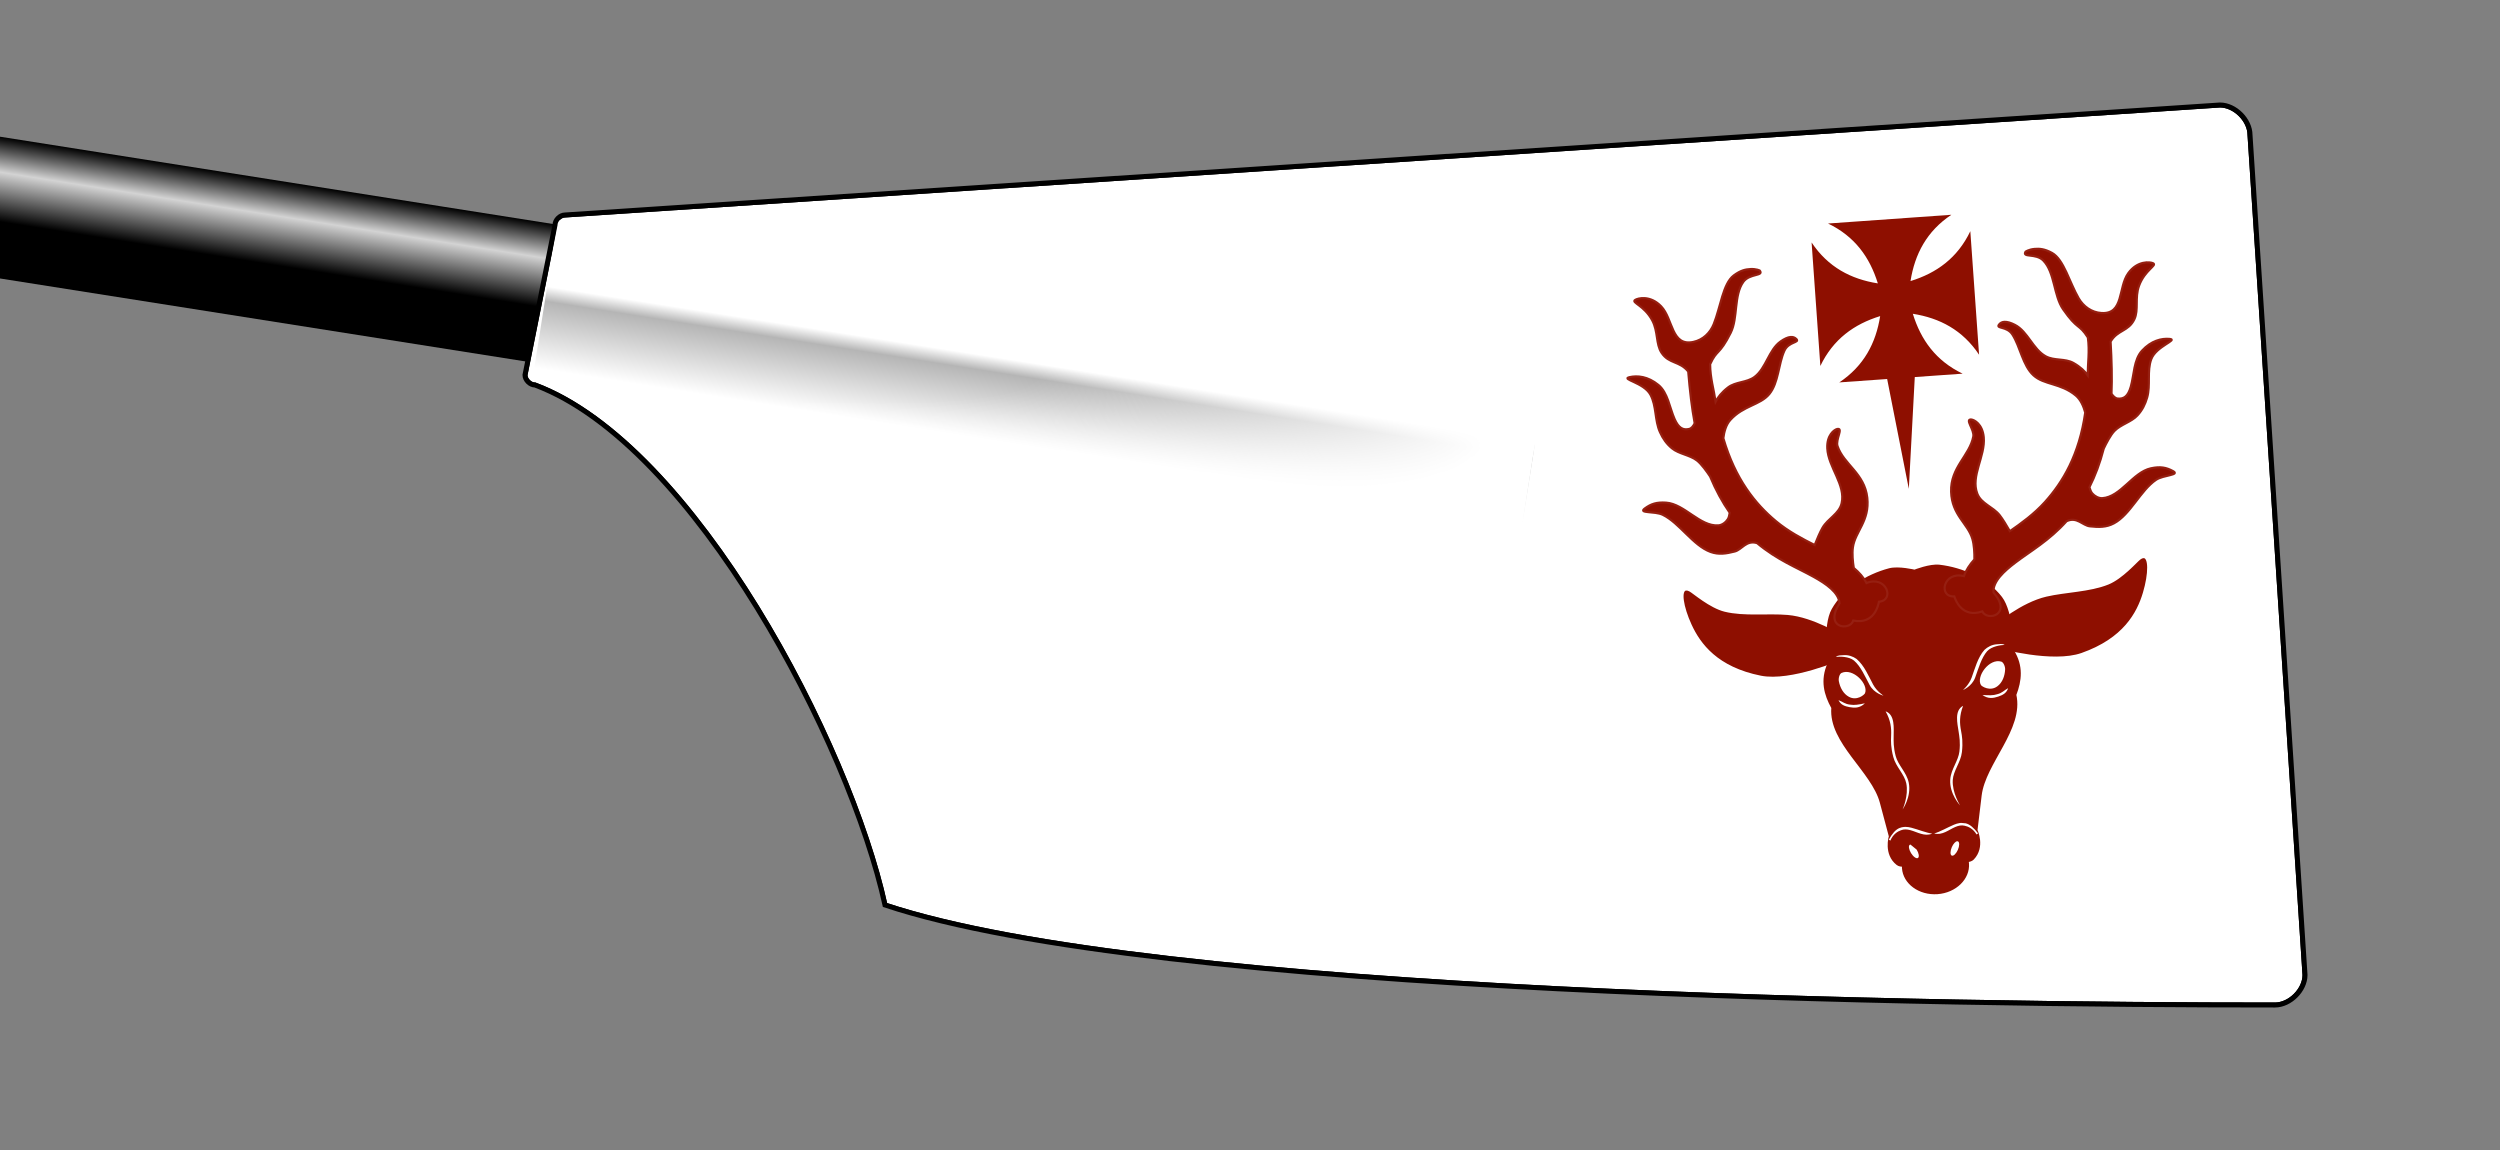 <?xml version="1.0" encoding="UTF-8" standalone="no"?>
<!--
I, the author of this work, hereby publish it under the following license:
Permission is granted to copy, distribute and/or modify this document under the 
terms of the GNU Free Documentation License, Version 1.2 or any later version 
published by the Free Software Foundation; with no Invariant Sections, no 
Front-Cover Texts, and no Back-Cover Texts. A copy of the license is included 
in the section entitled "GNU Free Documentation License".

This file is based on the template originaly found here: 
http://commons.wikimedia.org/wiki/Image:Rowing_Blade_Template.svg
For help on editing this file, please see that url.

Template by: Gary van der Merwe 2006
Derived work by:                                   <- Put your name here!
-->

<svg
   width="500"
   height="230"
   id="svg4726"
   version="1.1"
   inkscape:version="1.4 (e7c3feb1, 2024-10-09)"
   sodipodi:docname="Hertford_O1_Rowing_Blade.svg"
   inkscape:export-filename="Hertford_W1_Rowing_Blade.svg"
   inkscape:export-xdpi="96"
   inkscape:export-ydpi="96"
   xml:space="preserve"
   xmlns:inkscape="http://www.inkscape.org/namespaces/inkscape"
   xmlns:sodipodi="http://sodipodi.sourceforge.net/DTD/sodipodi-0.dtd"
   xmlns:xlink="http://www.w3.org/1999/xlink"
   xmlns="http://www.w3.org/2000/svg"
   xmlns:svg="http://www.w3.org/2000/svg"
   xmlns:rdf="http://www.w3.org/1999/02/22-rdf-syntax-ns#"
   xmlns:cc="http://creativecommons.org/ns#"
   xmlns:dc="http://purl.org/dc/elements/1.1/"><rect width="100%" height="100%" fill="#808080" stroke="none"/><sodipodi:namedview
     pagecolor="#ffffff"
     bordercolor="#666666"
     borderopacity="1"
     objecttolerance="10"
     gridtolerance="10"
     guidetolerance="10"
     inkscape:pageopacity="0"
     inkscape:pageshadow="2"
     inkscape:window-width="2040"
     inkscape:window-height="1347"
     id="namedview4769"
     showgrid="false"
     inkscape:zoom="2.5955487"
     inkscape:cx="264.68392"
     inkscape:cy="155.6511"
     inkscape:window-x="167"
     inkscape:window-y="25"
     inkscape:window-maximized="0"
     inkscape:current-layer="g3777-copy"
     inkscape:showpageshadow="2"
     inkscape:pagecheckerboard="0"
     inkscape:deskcolor="#d1d1d1" /><defs
     id="defs4728"><inkscape:path-effect
       effect="powerclip"
       message=""
       id="path-effect8"
       is_visible="true"
       lpeversion="1"
       inverse="true"
       flatten="false"
       hide_clip="false" /><inkscape:path-effect
       effect="powerclip"
       message=""
       id="path-effect5"
       is_visible="true"
       lpeversion="1"
       inverse="true"
       flatten="false"
       hide_clip="false" /><linearGradient
       y2="15"
       y1="-15"
       x2="0"
       gradientUnits="userSpaceOnUse"
       id="linearGradient20280"><stop
         id="stop20282"
         style="stop-color:#ffffff;stop-opacity:1;"
         offset="0" /><stop
         id="stop20284"
         style="stop-color:#ffffff;stop-opacity:1;"
         offset="0.45" /><stop
         id="stop20286"
         style="stop-color:#b5b5b5;stop-opacity:1;"
         offset="0.55" /><stop
         id="stop20288"
         style="stop-color:#ffffff;stop-opacity:1;"
         offset="1" /></linearGradient><radialGradient
       spreadMethod="pad"
       id="radialGradient20274"
       cx="0"
       cy="0"
       r="77.46"
       gradientTransform="scale(2.582,0.387)"
       fx="0"
       fy="0"
       gradientUnits="userSpaceOnUse"><stop
         offset="0.5"
         style="stop-color:#ffffff;stop-opacity:0;"
         id="stop20276" /><stop
         offset="0.95"
         style="stop-color:#ffffff;stop-opacity:1;"
         id="stop20278" /></radialGradient><linearGradient
       id="loomGradient"
       gradientUnits="userSpaceOnUse"
       x2="0"
       y1="-14"
       y2="14"><stop
         offset="0%"
         style="stop-color:black;"
         id="stop4731" /><stop
         offset="25%"
         style="stop-color:lightgray;"
         id="stop4733" /><stop
         offset="60%"
         style="stop-color:black;"
         id="stop4735" /></linearGradient><!-- Ensure these colors match up with the background of the spoon--><path
       id="spoonPath"
       d="M 105,75 C 105,76 106,77 107,77 C 139,89 170,149 177,181 C 231,199 389,201 455,201 C 458,201 461,198 461,195 L 450,27 C 450,24 447,21 444,21 L 113,43 C 112,43 111,44 111,45  Z" /><linearGradient
       inkscape:collect="always"
       xlink:href="#loomGradient"
       id="linearGradient16448"
       gradientUnits="userSpaceOnUse"
       gradientTransform="translate(117,41)"
       y1="-14"
       x2="0"
       y2="14" /><radialGradient
       inkscape:collect="always"
       xlink:href="#radialGradient20274"
       id="radialGradient20215"
       gradientUnits="userSpaceOnUse"
       gradientTransform="matrix(2.582,0,0,0.387,117,41)"
       cx="0"
       cy="0"
       fx="0"
       fy="0"
       r="77.46" /><linearGradient
       inkscape:collect="always"
       xlink:href="#linearGradient20280"
       id="linearGradient20218"
       gradientUnits="userSpaceOnUse"
       gradientTransform="translate(117,41)"
       y1="-15"
       x2="0"
       y2="15" /><clipPath
       clipPathUnits="userSpaceOnUse"
       id="clipPath4"><use
         style="fill:#ffffff;fill-opacity:0;stroke:#000000;stroke-width:1.002;stroke-dasharray:none"
         id="use5"
         strokewidth="1"
         xlink:href="#spoonPath"
         x="0"
         y="0"
         width="500"
         height="230"
         inkscape:label="spoon clip" /></clipPath><clipPath
       clipPathUnits="userSpaceOnUse"
       id="clipPath5-6"><circle
         style="display:none;fill:#ffffff;fill-opacity:1;stroke:#000000;stroke-width:0;stroke-dasharray:none;stroke-opacity:1"
         id="circle5-2"
         cx="418.251"
         cy="52.585"
         r="0.638"
         d="m 418.89,52.585 a 0.638,0.638 0 0 1 -0.638,0.638 0.638,0.638 0 0 1 -0.638,-0.638 0.638,0.638 0 0 1 0.638,-0.638 0.638,0.638 0 0 1 0.638,0.638 z" /><path
         id="lpe_path-effect5-8"
         style="fill:#ffffff;fill-opacity:1;stroke:#000000;stroke-width:0;stroke-dasharray:none;stroke-opacity:1"
         class="powerclip"
         d="m 373.443,42.733 h 55.281 V 177.577 h -55.281 z m 45.447,9.851 a 0.638,0.638 0 0 0 -0.638,-0.638 0.638,0.638 0 0 0 -0.638,0.638 0.638,0.638 0 0 0 0.638,0.638 0.638,0.638 0 0 0 0.638,-0.638 z" /></clipPath><inkscape:path-effect
       effect="powerclip"
       message=""
       id="path-effect5-5"
       is_visible="true"
       lpeversion="1"
       inverse="true"
       flatten="false"
       hide_clip="false" /><clipPath
       clipPathUnits="userSpaceOnUse"
       id="clipPath7"><path
         style="display:block;fill:#ffffff;fill-opacity:1;stroke:#000000;stroke-width:0;stroke-dasharray:none;stroke-opacity:1"
         d="m 417.624,51.83 c 0.257,-0.324 1.463,0.189 2.028,0.81 0.565,0.621 1.335,1.755 1.181,1.971 -0.154,0.216 -1.617,-0.729 -1.9,-1.053 -0.282,-0.324 -1.515,-1.404 -1.309,-1.728 z"
         id="path8"
         inkscape:label="eye" /></clipPath></defs><!-- loom of the blade --><!-- Any thing in here will be cliped to the shape of the spoon --><rect
     style="fill:none"
     id="background"
     height="230"
     width="500"
     y="0"
     x="0" /><rect
     style="fill:url(#linearGradient16448)"
     transform="matrix(0.988,0.156,-0.156,0.988,0,0)"
     x="-83"
     y="27"
     height="28"
     width="200"
     id="shaft" /><g
     id="g47816"
     inkscape:label="spoon"
     clip-path="url(#clipPath4)"><use
       style="fill:#ffffff;fill-opacity:1;stroke:#000000;stroke-opacity:1"
       id="spoon_face"
       strokewidth="1"
       xlink:href="#spoonPath"
       x="0"
       y="0"
       width="500"
       height="230"
       inkscape:label="spoon face" /><rect
       transform="matrix(0.988,0.156,-0.156,0.988,0,0)"
       style="fill:url(#linearGradient20218);stroke:none"
       id="transverse_gradient"
       class="spoon"
       width="200"
       height="30"
       y="26"
       x="117" /><rect
       transform="matrix(0.988,0.156,-0.156,0.988,0,0)"
       style="fill:url(#radialGradient20215);stroke:none"
       id="longitudinal_gradient"
       class="spoon"
       width="200"
       height="30"
       y="26"
       x="117" /><g
       id="g1"
       transform="matrix(0.254,-0.018,0.018,0.254,314.268,43.327)"
       inkscape:label="icon"><path
         id="path5016-copy"
         fill="#ffe24b"
         stroke="none"
         d="m 200.721,19.637 c 20.232,11.516 30.864,28.8 35.705,49.681 -20.858,-4.846 -38.121,-15.49 -49.625,-35.745 v 97.245 c 11.503,-20.255 28.767,-30.899 49.625,-35.745 -4.841,20.881 -15.472,38.164 -35.705,49.681 h 37.688 L 249.289,232 260.167,144.752 h 37.688 c -20.232,-11.516 -30.861,-28.8 -35.702,-49.681 20.857,4.847 38.121,15.49 49.625,35.745 V 33.572 c -11.503,20.255 -28.767,30.899 -49.625,35.745 4.841,-20.881 15.469,-38.164 35.702,-49.681 z"
         inkscape:label="cross"
         style="fill:#8e0f00;fill-opacity:1" /><g
         id="g3777-copy"
         inkscape:label="head"><path
           id="path3713"
           fill="#e1e1dc"
           stroke="#8e8e8e"
           stroke-width="1.7"
           stroke-linecap="round"
           d="m 276.492,528.86 c 0,12.78 -12.196,23.14 -27.241,23.14 -15.045,0 -27.241,-10.36 -27.241,-23.14 0,-12.78 12.196,-23.14 27.241,-23.14 15.045,0 27.241,10.36 27.241,23.14 z"
           inkscape:label="jaw"
           style="fill:#8e0f00;fill-opacity:1;stroke:#ffffff;stroke-opacity:1" /><g
           id="g3702"
           inkscape:label="ears"><path
             id="path3617"
             fill="#f0f0ec"
             stroke="#8e8e8e"
             stroke-width="1.7"
             d="m 69.478,298.453 c -5.525,-0.403 -4.184,13.64 1.268,28.111 5.911,15.692 18.181,35.139 52.063,44.441 23.545,6.464 64.674,-8.137 64.674,-8.137 l 1.768,-20.517 c 0,0 -21.31,-15.878 -41.703,-19.101 -15.483,-2.447 -34.205,-1.199 -49.124,-6.013 -11.226,-3.622 -23.447,-15.96 -26.15,-17.686 -1.078,-0.688 -2.006,-1.041 -2.796,-1.099 z m 359.547,0 c -0.789,0.057 -1.718,0.411 -2.796,1.099 -2.703,1.726 -14.924,14.064 -26.15,17.686 -14.919,4.813 -33.641,3.566 -49.124,6.013 -20.393,3.223 -41.703,19.101 -41.703,19.101 l 1.768,20.517 c 0,0 41.129,14.601 64.674,8.137 33.881,-9.302 46.151,-28.749 52.063,-44.441 5.452,-14.472 6.793,-28.514 1.268,-28.111 z"
             style="fill:#8e0f00;fill-opacity:1;stroke:#ffffff;stroke-opacity:1" /></g><path
           id="path3572"
           fill="#e1e1dc"
           stroke="#8e8e8e"
           stroke-width="1.7"
           d="m 240.885,536.74 c -4.436,-1.804 -7.034,-6.73 -11.339,-8.828 -3.114,-1.517 -7.504,-0.204 -10.079,-2.522 -9.589,-8.63 -4.269,-22.218 -4.269,-22.218 l -5.181,-26.965 c -4.872,-25.36 -36.874,-49.76 -32.757,-76.927 -5.068,-10.865 -7.249,-22.144 -0.63,-34.68 0,0 -1.775,-30.023 6.3,-42.247 10.03,-15.185 28.751,-24.967 46.616,-28.375 7.325,-1.397 19.705,2.522 19.705,2.522 0,0 12.38,-3.919 19.705,-2.522 17.865,3.407 36.586,13.19 46.616,28.375 8.074,12.224 6.3,42.247 6.3,42.247 6.619,12.537 4.438,23.815 -0.63,34.68 4.117,27.167 -27.885,51.567 -32.757,76.927 l -5.181,26.965 c 0,0 5.32,13.588 -4.269,22.218 -2.575,2.318 -6.965,1.005 -10.079,2.522 -4.305,2.098 -6.903,7.024 -11.339,8.828 -3.523,1.433 -8.366,1.261 -8.366,1.261 0,0 -4.843,0.172 -8.366,-1.261 z"
           inkscape:label="head"
           style="fill:#8e0f00;fill-opacity:1;stroke:#8e0f00;stroke-opacity:1" /><g
           id="g3734"
           inkscape:label="details"><path
             id="path3441"
             fill="#8e8e8e"
             stroke="none"
             d="m 188.989,358.688 c -2.156,0.024 -4.294,-0.4 -6.194,0.899 3.25,-0.086 10.311,0.395 14.016,3.92 4.958,4.901 7.79,13.125 10.913,20.08 3.025,6.737 10.269,9.072 10.269,9.072 0,0 -5.012,-3.685 -7.535,-9.302 -3.027,-6.741 -5.823,-15.335 -11.54,-20.985 -2.689,-2.23 -6.336,-3.723 -9.93,-3.683 z m 120.524,0 c -3.594,-0.04 -7.24,1.453 -9.93,3.683 -5.717,5.651 -8.512,14.244 -11.54,20.985 -2.523,5.617 -7.535,9.302 -7.535,9.302 0,0 7.244,-2.335 10.269,-9.072 3.123,-6.955 5.955,-15.179 10.913,-20.08 3.705,-3.525 10.766,-4.006 14.016,-3.92 -1.9,-1.298 -4.038,-0.875 -6.194,-0.899 z m -127.064,34.967 c 1.547,3.851 4.582,5.141 8.287,6.091 3.705,0.95 7.981,1.494 12.242,-2.167 -5.074,0.729 -8.535,1.02 -11.499,0.261 -4.348,-0.76 -5.525,-2.631 -9.031,-4.184 z m 133.604,0 c -3.506,1.554 -4.683,3.425 -9.031,4.184 -2.964,0.76 -6.424,0.468 -11.499,-0.261 4.261,3.662 8.537,3.117 12.242,2.167 3.705,-0.95 6.74,-2.239 8.287,-6.091 z m -97.299,11.369 c 3.474,7.42 3.701,13.379 2.953,19.541 -0.492,4.047 -0.893,9.013 0.506,16.587 0.761,4.116 2.789,7.691 4.663,11.134 1.874,3.443 3.591,6.746 4.063,10.22 1.332,9.808 -4.32,20.347 -4.32,20.347 0,0 7.813,-9.536 6.291,-20.751 -0.566,-4.169 -2.518,-7.789 -4.403,-11.252 -1.885,-3.463 -3.706,-6.774 -4.347,-10.244 -1.34,-7.25 -0.775,-11.703 -0.48,-15.682 0.462,-6.23 2.348,-16.743 -4.927,-19.901 z m 60.994,0 c -7.275,3.159 -5.389,13.671 -4.927,19.901 0.295,3.979 0.86,8.432 -0.48,15.682 -0.641,3.469 -2.463,6.781 -4.347,10.244 -1.885,3.463 -3.837,7.082 -4.403,11.252 -1.523,11.215 6.291,20.751 6.291,20.751 0,0 -5.651,-10.539 -4.32,-20.347 0.472,-3.474 2.189,-6.777 4.063,-10.22 1.874,-3.443 3.903,-7.019 4.663,-11.134 1.4,-7.575 0.998,-12.54 0.506,-16.587 -0.749,-6.161 -0.522,-12.121 2.953,-19.541 z m -52.932,91.602 c -1.193,0.012 -2.408,0.191 -3.633,0.589 -3.266,1.062 -5.951,3.874 -9.089,8.536 l 1.224,0.816 c 2.381,-4.83 6.241,-6.786 8.794,-7.498 2.464,-0.801 4.881,-0.456 7.482,0.44 5.203,1.791 10.741,6.063 16.867,3.897 -4.801,-0.996 -10.037,-3.72 -15.895,-5.736 -1.465,-0.504 -2.993,-0.881 -4.564,-1.002 z m 44.87,0 c -0.398,-0.005 -0.793,0.011 -1.186,0.041 -1.571,0.121 -3.099,0.498 -4.564,1.002 -5.859,2.016 -11.094,4.741 -15.895,5.736 6.126,2.166 11.664,-2.106 16.867,-3.897 2.602,-0.895 5.018,-1.241 7.482,-0.44 2.553,0.712 6.413,2.668 8.794,7.498 l 1.224,-0.816 c -3.139,-4.662 -5.823,-7.474 -9.089,-8.536 z m -40.871,14.155 c -0.188,0.006 -0.361,0.049 -0.515,0.129 -0.611,0.318 -0.901,1.194 -0.805,2.434 0.096,1.24 0.57,2.742 1.317,4.177 0.747,1.434 1.706,2.683 2.666,3.471 0.96,0.789 1.843,1.052 2.454,0.733 0.611,-0.318 0.901,-1.194 0.805,-2.434 -0.096,-1.24 -0.57,-2.742 -1.317,-4.177 z m 36.873,0 c -1.34,-0.05 -3.265,1.763 -4.605,4.334 -0.747,1.434 -1.221,2.937 -1.317,4.177 -0.096,1.24 0.193,2.115 0.805,2.434 0.611,0.319 1.494,0.055 2.454,-0.733 0.96,-0.789 1.919,-2.037 2.666,-3.471 0.747,-1.434 1.221,-2.937 1.317,-4.177 0.096,-1.24 -0.193,-2.115 -0.805,-2.434 z"
             inkscape:label="details"
             style="fill:#ffffff;fill-opacity:1" /><path
             id="path3439"
             fill="#ffffff"
             stroke="#8e8e8e"
             stroke-width="1.7"
             d="m 186.078,371.698 c -2.257,0.842 -3.415,4.797 -3.144,7.193 0.6,5.305 2.962,10.656 7.485,13.486 6.464,4.045 13.127,-0.703 13.923,-2.248 3.894,-7.565 -8.226,-22.173 -18.264,-18.431 z"
             inkscape:label="left eye"
             style="stroke:#8e0f00;stroke-opacity:1;fill:#ffffff;fill-opacity:1" /><path
             id="path3471"
             fill="#ffffff"
             stroke="#8e8e8e"
             stroke-width="1.7"
             d="m 312.424,371.698 c 2.257,0.842 3.415,4.797 3.144,7.193 -0.6,5.305 -2.962,10.656 -7.485,13.486 -6.464,4.045 -13.127,-0.703 -13.922,-2.248 -3.894,-7.565 8.226,-22.173 18.264,-18.431 z"
             style="stroke:#8e0f00;stroke-opacity:1;fill:#ffffff;fill-opacity:1"
             inkscape:label="right eye" /></g><g
           id="g3570"
           inkscape:label="antlers"><path
             id="path3509"
             fill="#ebd25d"
             stroke="#937500"
             stroke-width="1.7"
             d="m 137.342,51.005 c -3.657,-0.059 -7.639,0.393 -13.398,4.093 -8.893,5.714 -12.138,24.29 -18.384,37.028 -3.251,6.63 -9.216,11.744 -16.973,12.805 C 70.94,107.344 74.221,85.865 65.362,75.234 57.39,65.667 47.492,67.547 45.295,68.82 c -3.306,1.915 6.829,4.689 12.301,16.921 4.09,9.144 1.445,18.812 5.498,25.931 5.299,9.308 13.694,7.268 19.862,16.171 0.199,15.235 0.801,28.629 2.187,40.884 -1.193,2.089 -2.736,3.844 -4.643,4.146 -4.842,0.767 -8.183,-1.279 -10.819,-8.55 -3.297,-9.092 -3.778,-21.012 -10.817,-27.64 -7.797,-7.343 -15.975,-8.677 -22.207,-7.694 -7.31,1.153 10.853,4.964 15.374,14.818 4.227,9.21 1.884,20.42 5.407,29.922 1.954,5.269 4.462,9.529 8.542,13.391 5.119,4.845 13.506,6.163 18.788,10.83 3.42,3.022 7.346,9.545 9.485,13.329 3.718,11.119 8.246,20.895 13.369,29.492 -0.397,1.908 -0.971,3.759 -1.835,4.934 -1.743,2.369 -4.736,4.328 -7.675,4.342 -14.491,0.07 -25.37,-18.679 -39.718,-20.713 -7.456,-1.057 -11.95,0.146 -17.022,3.34 -5.916,3.725 7.631,2.512 13.682,6.013 12.672,7.33 22.013,25.771 35.38,31.739 6.303,2.814 12.233,2.229 19.025,1.002 5.641,-1.019 9.598,-8.513 17.918,-5.324 14.87,14.368 30.037,21.471 42.502,29.632 9.136,5.982 18.815,13.502 18.744,22.14 -13.783,18.563 6.502,22.487 9.874,14.252 16.194,4.39 20.477,-10.706 21.077,-13.303 12.994,-0.327 7.191,-20.595 -8.685,-15.368 -1.916,-4.59 -5.199,-8.757 -9.104,-12.517 -0.43,-4.979 -0.611,-11.271 0.463,-16.253 2.637,-12.241 14.726,-19.654 14.019,-38.004 -0.742,-19.251 -16.622,-27.403 -20.445,-42.094 -1.374,-5.281 5.967,-14.317 0.585,-13.446 -2.204,0.357 -8.535,4.122 -8.762,14.615 -0.32,14.865 12.572,29.646 8.176,43.849 -2.526,8.161 -11.567,11.048 -16.352,18.123 -2.174,3.213 -4.907,8.584 -7.061,13.051 -9.325,-5.54 -19.94,-12.091 -29.101,-20.924 -15.062,-14.524 -29.41,-34.968 -36.521,-67.826 0.966,-4.92 2.827,-10.372 6.452,-13.859 11.1,-10.681 24.177,-9.935 32.028,-18.167 7.88,-8.263 8.76,-23.103 14.236,-33.125 3.859,-7.064 12.822,-5.279 9.962,-8.547 -1.15,-1.314 -2.634,-1.905 -4.397,-1.875 -2.267,0.038 -4.992,1.096 -8.056,2.942 -9.737,5.865 -12.844,20.235 -22.42,26.359 -6.43,4.112 -14.985,2.56 -21.352,6.769 -5.3,3.503 -8.513,7.185 -10.474,10.402 -0.636,-9.151 -2.934,-18.707 -2.204,-29.577 6.251,-11.584 7.533,-6.116 17.854,-23.476 6.626,-11.145 4.402,-29.317 12.746,-39.24 5.389,-6.41 16.659,-3.19 13.469,-7.943 0,0 -2.581,-1.612 -7.283,-1.688 z m 223.818,0 c -4.702,0.075 -7.283,1.688 -7.283,1.688 -3.19,4.753 8.079,1.533 13.469,7.943 8.343,9.923 6.12,28.095 12.746,39.24 10.321,17.36 11.603,11.892 17.854,23.476 0.729,10.869 -1.568,20.425 -2.204,29.577 -1.961,-3.217 -5.174,-6.899 -10.474,-10.402 -6.367,-4.209 -14.922,-2.657 -21.352,-6.769 -9.576,-6.124 -12.683,-20.495 -22.42,-26.359 -3.064,-1.846 -5.789,-2.904 -8.056,-2.942 -1.763,-0.029 -3.247,0.561 -4.397,1.875 -2.86,3.269 6.102,1.483 9.962,8.547 5.476,10.022 6.356,24.862 14.236,33.125 7.851,8.232 20.928,7.486 32.028,18.167 3.624,3.487 5.486,8.939 6.452,13.859 -7.112,32.858 -21.459,53.302 -36.521,67.826 -9.161,8.833 -19.776,15.383 -29.101,20.924 -2.153,-4.467 -4.887,-9.837 -7.061,-13.051 -4.785,-7.075 -13.826,-9.962 -16.352,-18.123 -4.396,-14.203 8.496,-28.984 8.176,-43.849 -0.226,-10.493 -6.558,-14.259 -8.761,-14.615 -5.382,-0.871 1.96,8.166 0.585,13.446 -3.823,14.691 -19.703,22.843 -20.444,42.094 -0.707,18.349 11.382,25.762 14.019,38.004 1.074,4.983 0.893,11.274 0.463,16.253 -3.905,3.76 -7.188,7.928 -9.104,12.517 -15.876,-5.226 -21.679,15.042 -8.685,15.368 0.6,2.597 4.883,17.692 21.077,13.303 3.372,8.235 23.657,4.311 9.874,-14.252 -0.071,-8.638 9.607,-16.158 18.744,-22.14 12.465,-8.161 27.632,-15.264 42.502,-29.632 8.32,-3.189 12.277,4.305 17.918,5.324 6.792,1.227 12.722,1.812 19.025,-1.002 13.366,-5.968 22.708,-24.409 35.38,-31.739 6.051,-3.5 19.598,-2.288 13.682,-6.013 -5.073,-3.194 -9.567,-4.397 -17.022,-3.34 -14.348,2.034 -25.227,20.783 -39.718,20.713 -2.939,-0.013 -5.933,-1.973 -7.675,-4.342 -0.865,-1.175 -1.439,-3.026 -1.835,-4.934 5.123,-8.597 9.651,-18.372 13.369,-29.492 2.139,-3.784 6.065,-10.307 9.485,-13.329 5.282,-4.667 13.668,-5.985 18.788,-10.83 4.08,-3.861 6.588,-8.122 8.542,-13.391 3.523,-9.502 1.18,-20.712 5.407,-29.922 4.522,-9.853 22.685,-13.665 15.374,-14.818 -6.231,-0.983 -14.41,0.352 -22.207,7.694 -7.038,6.628 -7.519,18.548 -10.816,27.64 -2.637,7.271 -5.977,9.318 -10.819,8.55 -1.907,-0.302 -3.45,-2.057 -4.643,-4.146 1.386,-12.255 1.988,-25.649 2.187,-40.884 6.168,-8.903 14.563,-6.863 19.862,-16.171 4.053,-7.12 1.407,-16.787 5.498,-25.931 5.472,-12.232 15.607,-15.006 12.301,-16.921 -2.197,-1.273 -12.095,-3.152 -20.067,6.414 -8.859,10.631 -5.578,32.11 -23.225,29.697 -7.757,-1.061 -13.721,-6.174 -16.973,-12.805 -6.246,-12.737 -9.491,-31.314 -18.384,-37.028 -5.759,-3.7 -9.741,-4.152 -13.398,-4.093 z"
             style="fill:#8e0f00;fill-opacity:1;stroke:#961f11;stroke-opacity:1" /></g></g></g></g><!-- Outline of the spoon --><use
     style="fill:#ffffff;fill-opacity:0;stroke:#000000;stroke-width:1.002;stroke-dasharray:none"
     id="use4"
     strokewidth="1"
     xlink:href="#spoonPath"
     x="0"
     y="0"
     width="500"
     height="230"
     inkscape:label="spoon outline" /></svg>

